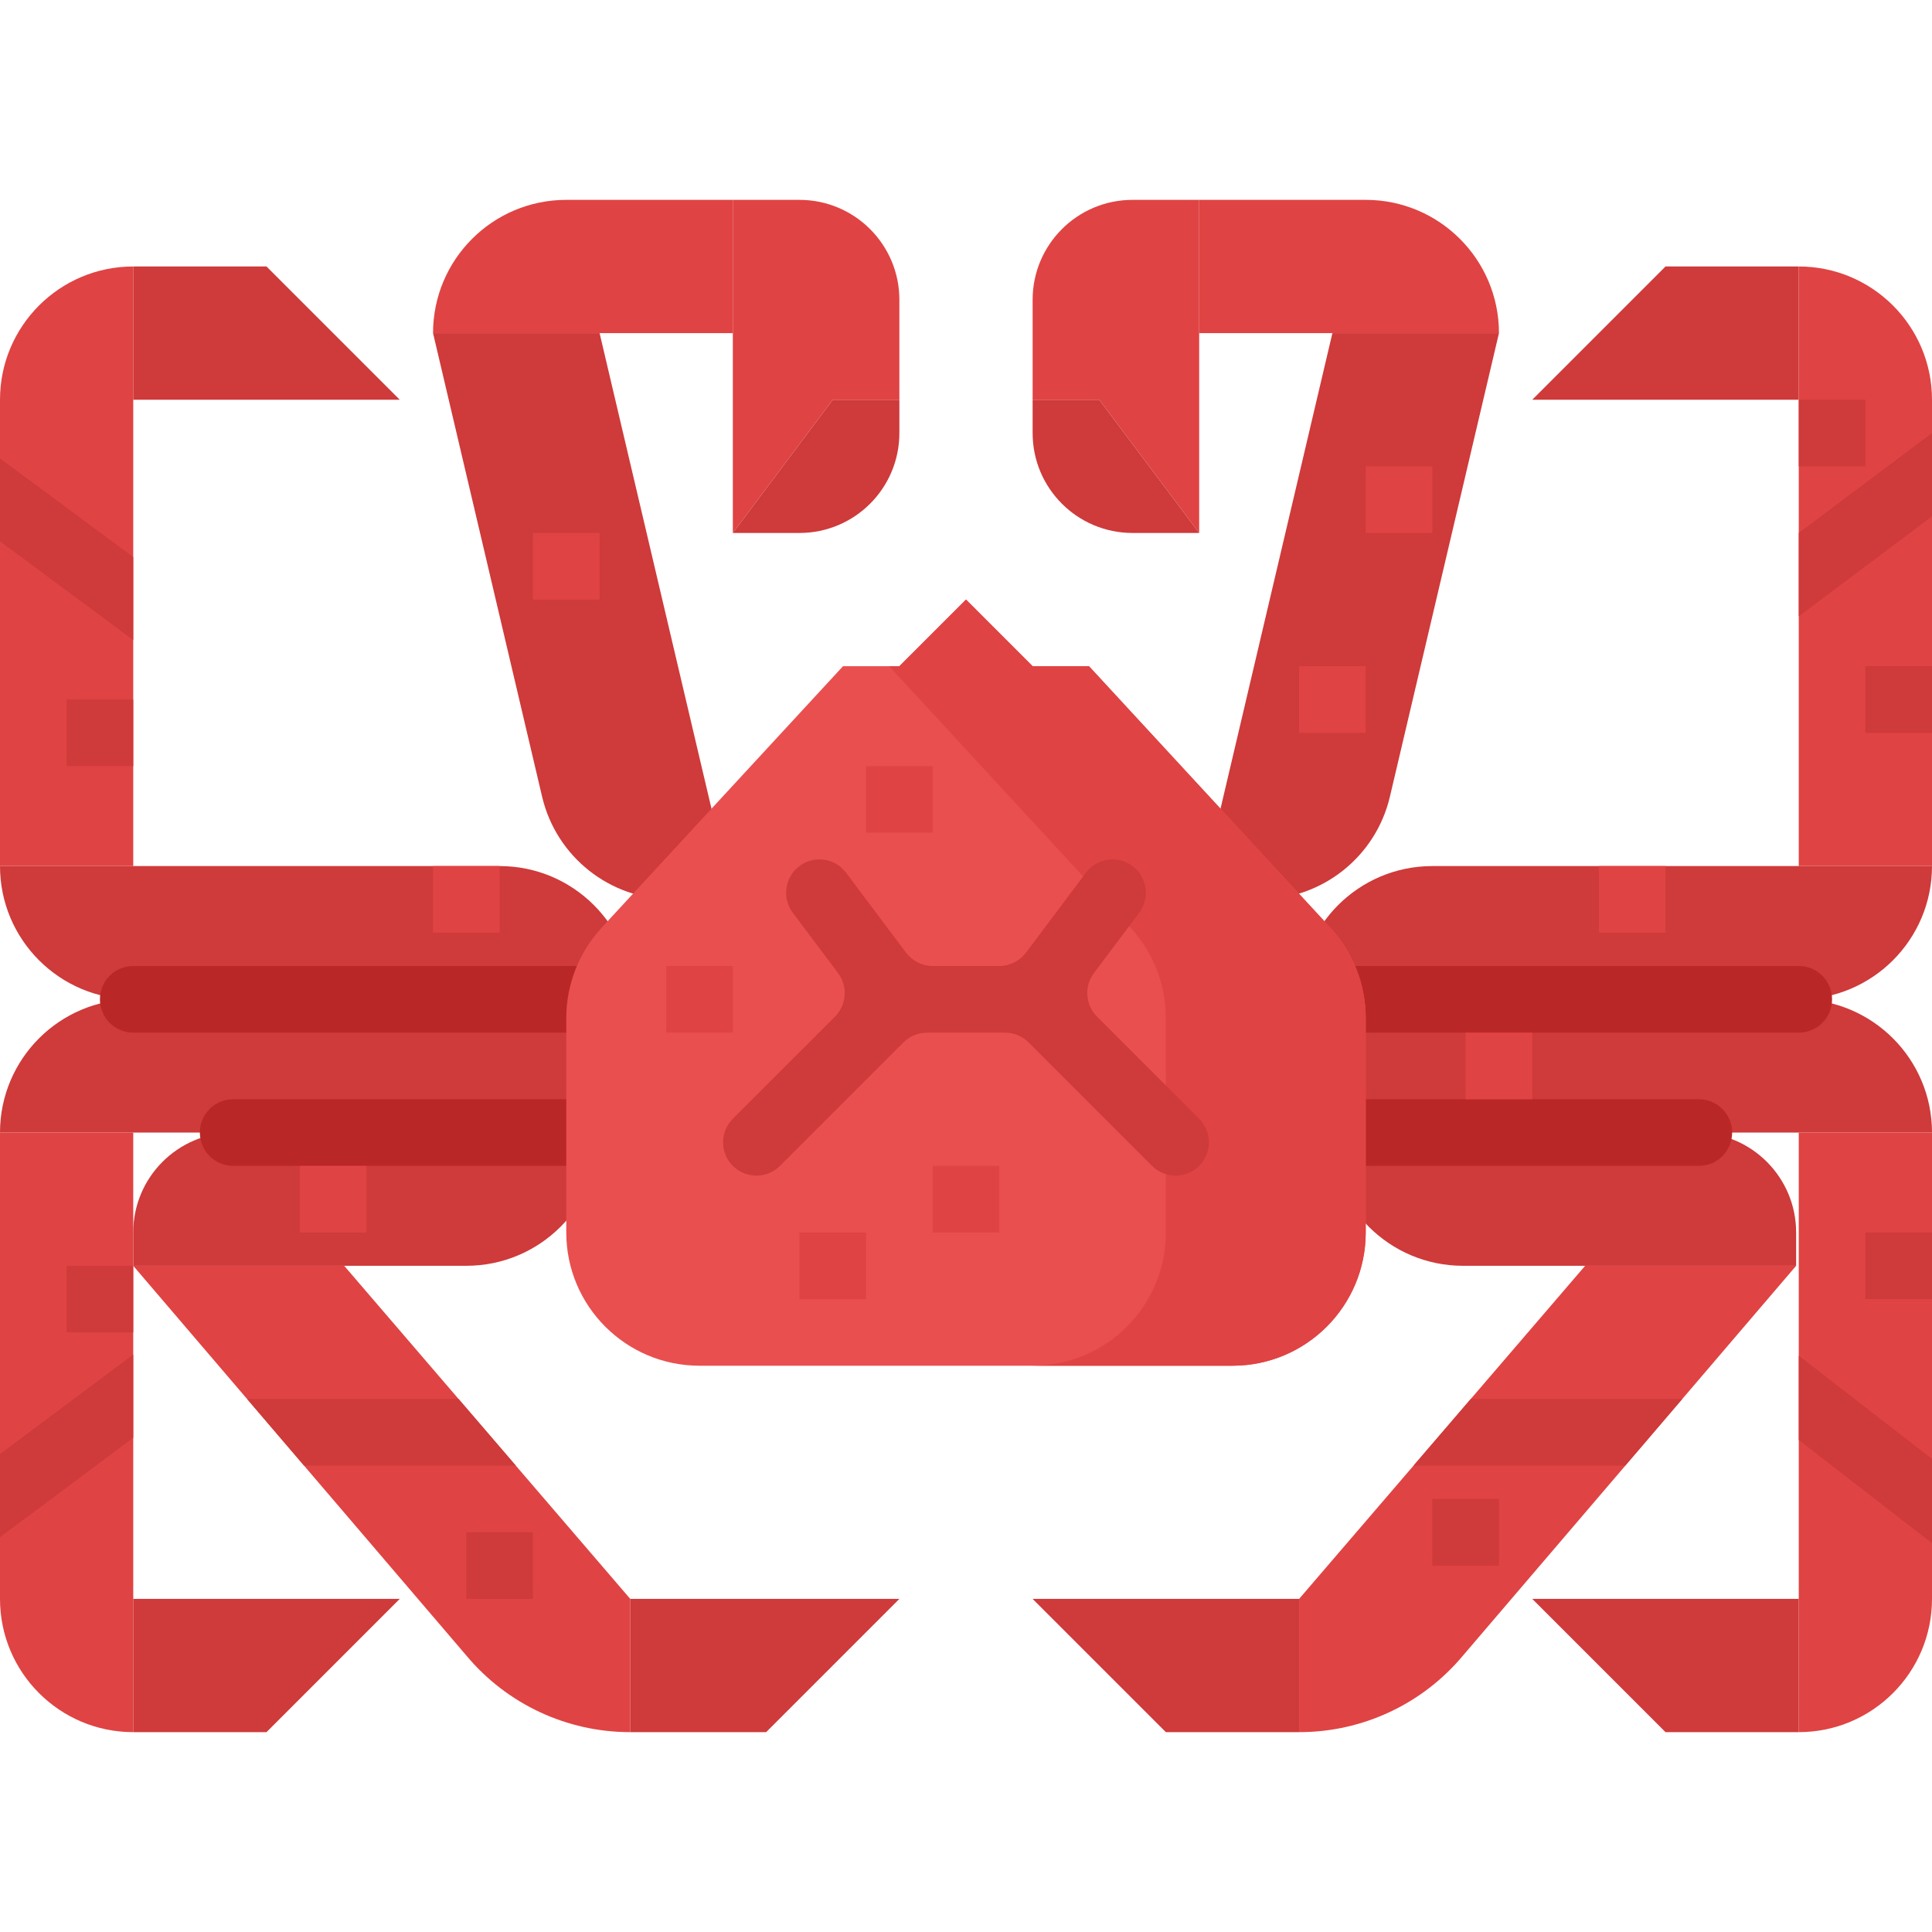 <svg height="464pt" viewBox="0 -48 464 464" width="464pt" xmlns="http://www.w3.org/2000/svg"><g fill="#cf3a3a"><path d="m176 168h-14.656c-14.852 0-27.75-10.215-31.152-24.672l-26.191-111.328h40zm0 0"/><path d="m288 168h14.656c14.852 0 27.75-10.215 31.152-24.672l26.191-111.328h-40zm0 0"/><path d="m56 224c-13.254 0-24 10.746-24 24v8h80c17.672 0 32-14.328 32-32zm0 0"/><path d="m152 192h-120c-17.672 0-32 14.328-32 32h120c17.672 0 32-14.328 32-32zm0 0"/><path d="m32 160h-32c0 17.672 14.328 32 32 32h120c0-17.672-14.328-32-32-32zm0 0"/><path d="m407.367 224c13.254 0 24 10.746 24 24v8h-80c-17.672 0-32-14.328-32-32zm0 0"/><path d="m312 192h120c17.672 0 32 14.328 32 32h-120c-17.672 0-32-14.328-32-32zm0 0"/><path d="m432 160h32c0 17.672-14.328 32-32 32h-120c0-17.672 14.328-32 32-32zm0 0"/></g><path d="m176 32h-72c0-17.672 14.328-32 32-32h40zm0 0" fill="#e04343"/><path d="m176 80 24-32h16v-24c0-13.254-10.746-24-24-24h-16zm0 0" fill="#e04343"/><path d="m216 56v-8h-16l-24 32h16c13.254 0 24-10.746 24-24zm0 0" fill="#cf3a3a"/><path d="m288 32h72c0-17.672-14.328-32-32-32h-40zm0 0" fill="#e04343"/><path d="m288 80-24-32h-16v-24c0-13.254 10.746-24 24-24h16zm0 0" fill="#e04343"/><path d="m248 56v-8h16l24 32h-16c-13.254 0-24-10.746-24-24zm0 0" fill="#cf3a3a"/><path d="m112 349.602c9.738 11.672 24.164 18.414 39.367 18.398v-32l-68.703-80h-50.664zm0 0" fill="#e04343"/><path d="m0 224v112c0 17.672 14.328 32 32 32v-144zm0 0" fill="#e04343"/><path d="m0 48v112h32v-144c-17.672 0-32 14.328-32 32zm0 0" fill="#e04343"/><path d="m351.367 349.602c-9.738 11.672-24.164 18.414-39.367 18.398v-32l68.695-80h50.672zm0 0" fill="#e04343"/><path d="m464 224v112c0 17.672-14.328 32-32 32v-144zm0 0" fill="#e04343"/><path d="m184 368h-32.633v-32h64.633zm0 0" fill="#cf3a3a"/><path d="m64 368 32-32h-64v32zm0 0" fill="#cf3a3a"/><path d="m96 48-32-32h-32v32zm0 0" fill="#cf3a3a"/><path d="m280 368h32v-32h-64zm0 0" fill="#cf3a3a"/><path d="m400 368-32-32h64v32zm0 0" fill="#cf3a3a"/><path d="m368 48 32-32h32v32zm0 0" fill="#cf3a3a"/><path d="m464 48v112h-32v-144c17.672 0 32 14.328 32 32zm0 0" fill="#e04343"/><path d="m110.145 288h-50.785l13.68 16h50.848zm0 0" fill="#cf3a3a"/><path d="m0 321.184 32-23.887v-19.977l-32 23.887zm0 0" fill="#cf3a3a"/><path d="m32 105.711v-19.918l-32-23.703v19.918zm0 0" fill="#cf3a3a"/><path d="m339.48 304h50.84l13.68-16h-50.785zm0 0" fill="#cf3a3a"/><path d="m432 277.586v20.238l32 24.793v-20.25zm0 0" fill="#cf3a3a"/><path d="m464 76v-20l-32 24v20zm0 0" fill="#cf3a3a"/><path d="m144 200h-112c-4.418 0-8-3.582-8-8s3.582-8 8-8h112c4.418 0 8 3.582 8 8s-3.582 8-8 8zm0 0" fill="#ba2727"/><path d="m144 232h-88c-4.418 0-8-3.582-8-8s3.582-8 8-8h88c4.418 0 8 3.582 8 8s-3.582 8-8 8zm0 0" fill="#ba2727"/><path d="m432 200h-112c-4.418 0-8-3.582-8-8s3.582-8 8-8h112c4.418 0 8 3.582 8 8s-3.582 8-8 8zm0 0" fill="#ba2727"/><path d="m408 232h-88c-4.418 0-8-3.582-8-8s3.582-8 8-8h88c4.418 0 8 3.582 8 8s-3.582 8-8 8zm0 0" fill="#ba2727"/><path d="m296 280h-128c-17.672 0-32-14.328-32-32v-51.488c0-8.043 3.031-15.793 8.488-21.703l57.977-62.809h13.535l16-16 16 16h13.535l57.977 62.809c5.457 5.91 8.488 13.66 8.488 21.703v51.488c0 17.672-14.328 32-32 32zm0 0" fill="#e94f4f"/><path d="m319.512 174.809-57.977-62.809h-13.535l-16-16-16 16h-2.465l57.977 62.809c5.457 5.91 8.488 13.66 8.488 21.703v51.488c0 17.672-14.328 32-32 32h48c17.672 0 32-14.328 32-32v-51.488c0-8.043-3.031-15.793-8.488-21.703zm0 0" fill="#e04343"/><path d="m262.719 185.695 10.883-14.496c2.648-3.535 1.934-8.547-1.602-11.199s-8.551-1.934-11.199 1.602l-14.402 19.199c-1.508 2.012-3.879 3.199-6.398 3.199h-16c-2.52 0-4.891-1.188-6.398-3.199l-14.402-19.199c-2.648-3.535-7.664-4.254-11.199-1.602s-4.25 7.664-1.602 11.199l10.883 14.504c2.387 3.188 2.07 7.641-.746 10.457l-24.535 24.527c-3.125 3.125-3.125 8.188 0 11.312s8.188 3.125 11.312 0l29.656-29.656c1.5-1.5 3.535-2.344 5.656-2.344h18.75c2.121 0 4.156.844 5.656 2.344l29.656 29.656c3.125 3.125 8.188 3.125 11.312 0s3.125-8.188 0-11.312l-24.535-24.535c-2.816-2.816-3.133-7.27-.746-10.457zm0 0" fill="#cf3a3a"/><path d="m160 184h16v16h-16zm0 0" fill="#e04343"/><path d="m192 248h16v16h-16zm0 0" fill="#e04343"/><path d="m224 232h16v16h-16zm0 0" fill="#e04343"/><path d="m448 112h16v16h-16zm0 0" fill="#cf3a3a"/><path d="m432 48h16v16h-16zm0 0" fill="#cf3a3a"/><path d="m448 248h16v16h-16zm0 0" fill="#cf3a3a"/><path d="m344 312h16v16h-16zm0 0" fill="#cf3a3a"/><path d="m328 64h16v16h-16zm0 0" fill="#e04343"/><path d="m312 112h16v16h-16zm0 0" fill="#e04343"/><path d="m128 80h16v16h-16zm0 0" fill="#e04343"/><path d="m384 160h16v16h-16zm0 0" fill="#e04343"/><path d="m104 160h16v16h-16zm0 0" fill="#e04343"/><path d="m16 256h16v16h-16zm0 0" fill="#cf3a3a"/><path d="m112 320h16v16h-16zm0 0" fill="#cf3a3a"/><path d="m16 120h16v16h-16zm0 0" fill="#cf3a3a"/><path d="m208 136h16v16h-16zm0 0" fill="#e04343"/><path d="m72 232h16v16h-16zm0 0" fill="#e04343"/><path d="m352 200h16v16h-16zm0 0" fill="#e04343"/></svg>